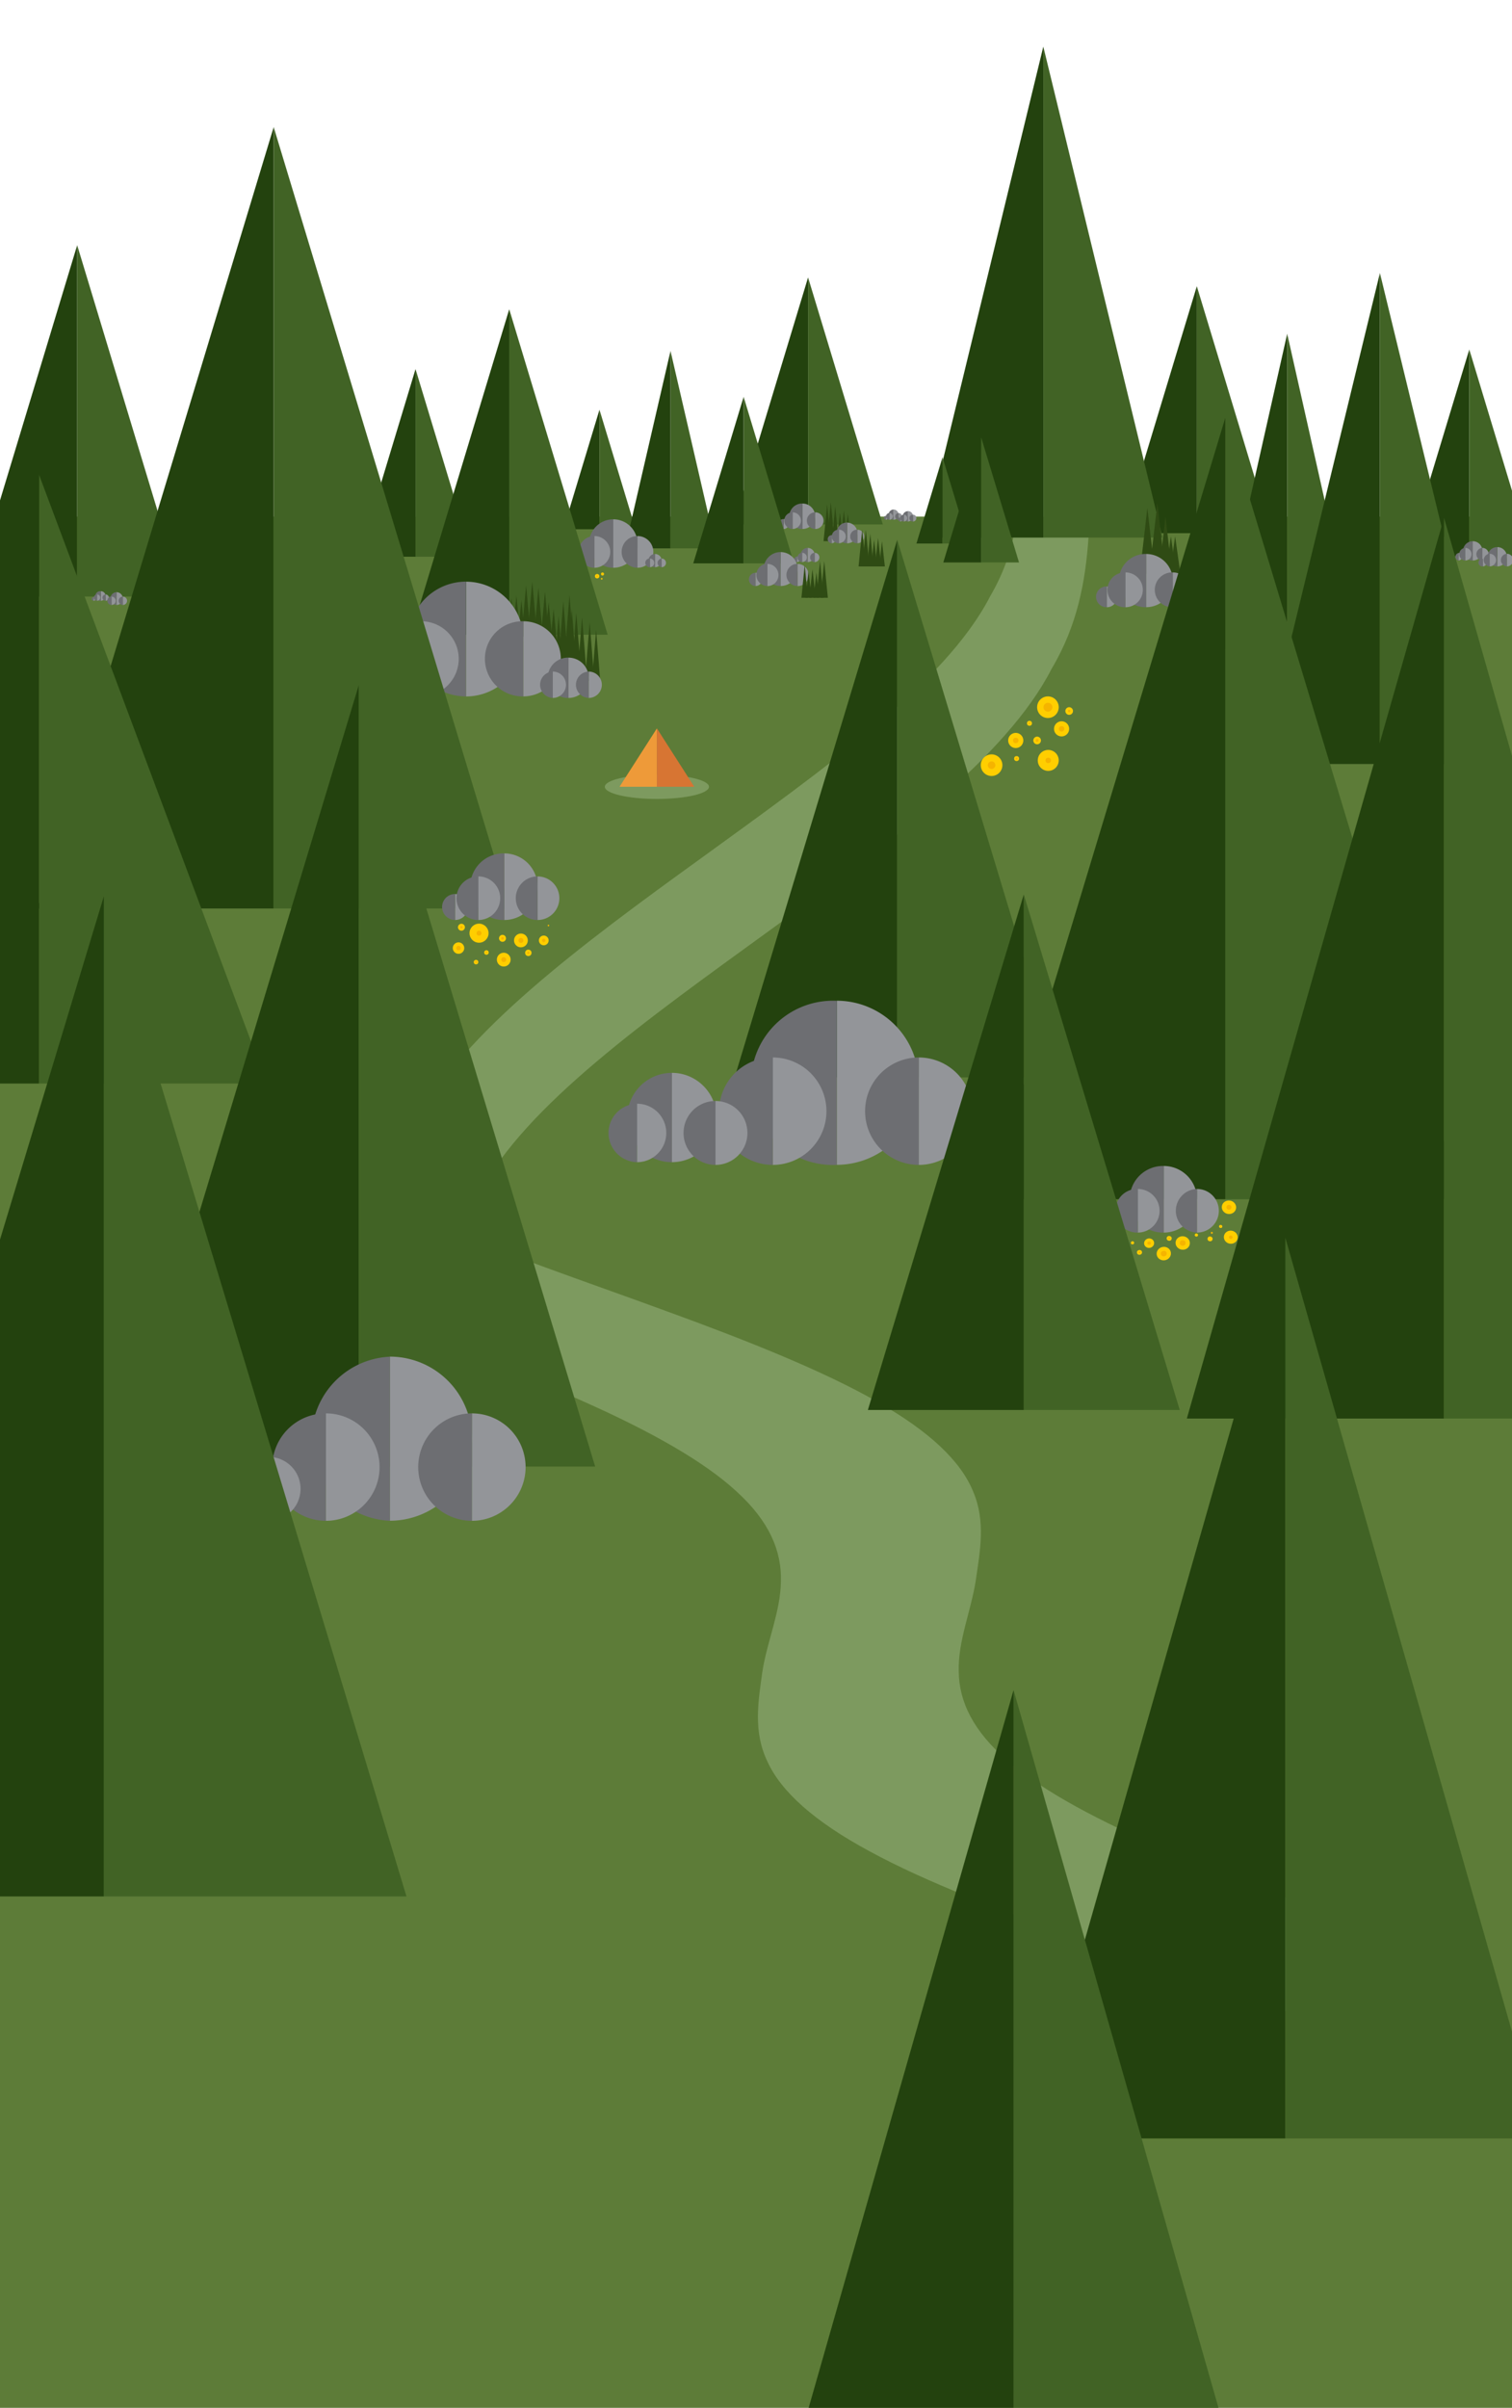 <svg xmlns="http://www.w3.org/2000/svg" viewBox="0 0 792 1260.46"><defs><style>.cls-1{fill:#5d7c38;}.cls-11,.cls-2{opacity:0.29;}.cls-11,.cls-3{fill:#cde5be;}.cls-4{fill:#23420e;}.cls-5{fill:#416325;}.cls-6{fill:#939599;}.cls-7{fill:#6d6e72;}.cls-8{fill:#2f4b14;}.cls-9{fill:#ffce00;}.cls-10{fill:#f5b400;}.cls-12{fill:#ee9a39;}.cls-13{fill:#d77533;}</style></defs><g id="treesgrass"><rect class="cls-1" x="-5.76" y="270.43" width="797.76" height="990.03"/><g class="cls-2"><path class="cls-3" d="M574.64,213c-9.94-12.7-31.44-25.4-65.16-38.1,21.16,45.73,35.93,91.45,9.22,137.17-23.45,45.72-88.38,91.44-151.4,137.16C304,494.9,242.51,540.63,218.75,586.35c-27.62,45.72-17.53,91.44-26.86,137.16,10.19,12.7,32.27,25.4,66.81,38.1-19.91-45.72-34.28-91.45-7.38-137.17C275,578.72,339.85,533,402.84,487.28c63.26-45.72,124.66-91.44,148-137.17C578.05,304.39,567.21,258.67,574.64,213Z"/></g><g class="cls-2"><path class="cls-3" d="M225.15,639.35c.51,15.73-14.54,31.47-35.45,47.2,38.72,15.71,81.07,31.41,116,47.12,35.27,15.7,63.15,31.4,80.13,47.11,17.3,15.7,23.7,31.41,23.21,47.11-.18,15.7-7.25,31.41-9.68,47.11-2.21,15.71-4.92,31.41,2.61,47.11,7.15,15.71,24.53,31.41,53.73,47.12,28.82,15.7,69.45,31.4,114.32,47.11,44.48,15.7,93.2,31.41,129.39,47.11-.92-15.74,13.8-31.47,34.43-47.21-40.48-15.7-84.6-31.4-121.19-47.11-36.9-15.7-66.26-31.4-84.46-47.11-18.51-15.7-25.86-31.41-26-47.11-.44-15.7,6.35-31.41,8.85-47.11,2.29-15.71,5.43-31.41-1.35-47.11-6.4-15.71-22.71-31.41-50.6-47.12-27.5-15.7-66.57-31.4-109.76-47.11C306.55,670.76,259.62,655.05,225.15,639.35Z"/></g><polygon class="cls-4" points="403.71 209.88 384.15 274.53 423.28 274.53 423.28 145.23 403.71 209.88"/><polygon class="cls-5" points="442.85 209.88 423.28 145.23 423.28 274.53 462.42 274.53 442.85 209.88"/><polygon class="cls-4" points="607.34 214.48 587.78 279.13 626.91 279.13 626.91 149.83 607.34 214.48"/><polygon class="cls-5" points="646.48 214.48 626.91 149.83 626.91 279.13 666.04 279.13 646.48 214.48"/><polygon class="cls-4" points="304.54 245.77 295.07 277.06 314.01 277.06 314.01 214.48 304.54 245.77"/><polygon class="cls-5" points="323.48 245.77 314.01 214.48 314.01 277.06 332.95 277.06 323.48 245.77"/><polygon class="cls-4" points="339.28 235.38 327.34 287.06 351.22 287.06 351.22 183.69 339.28 235.38"/><polygon class="cls-5" points="363.17 235.38 351.22 183.69 351.22 287.06 375.11 287.06 363.17 235.38"/><path class="cls-6" d="M413.12,274.31a2.59,2.59,0,0,0-2.59-2.59v5.19A2.59,2.59,0,0,0,413.12,274.31Z"/><path class="cls-7" d="M410.53,276.91v-5.19a2.6,2.6,0,1,0,0,5.19Z"/><path class="cls-6" d="M427,270.25a6.65,6.65,0,0,0-6.65-6.65v13.31A6.66,6.66,0,0,0,427,270.25Z"/><path class="cls-7" d="M420.37,276.91V263.6a6.66,6.66,0,1,0,0,13.31Z"/><path class="cls-6" d="M419.53,272.55a4.36,4.36,0,0,0-4.36-4.36v8.72A4.36,4.36,0,0,0,419.53,272.55Z"/><path class="cls-7" d="M415.17,276.91v-8.72a4.36,4.36,0,0,0,0,8.72Z"/><path class="cls-6" d="M431.38,272.55a4.36,4.36,0,0,0-4.36-4.36v8.72A4.36,4.36,0,0,0,431.38,272.55Z"/><path class="cls-7" d="M427,276.91v-8.72a4.36,4.36,0,0,0,0,8.72Z"/><path class="cls-6" d="M333.92,284.53a12.68,12.68,0,0,0-12.68-12.68v25.36A12.68,12.68,0,0,0,333.92,284.53Z"/><path class="cls-7" d="M321.24,297.21V271.85a12.68,12.68,0,1,0,0,25.36Z"/><path class="cls-6" d="M319.64,288.91a8.3,8.3,0,0,0-8.3-8.3v16.6A8.3,8.3,0,0,0,319.64,288.91Z"/><path class="cls-7" d="M311.34,297.21v-16.6a8.3,8.3,0,0,0,0,16.6Z"/><path class="cls-6" d="M342.22,288.91a8.29,8.29,0,0,0-8.3-8.3v16.6A8.29,8.29,0,0,0,342.22,288.91Z"/><path class="cls-7" d="M333.92,297.21v-16.6a8.3,8.3,0,0,0,0,16.6Z"/><path class="cls-6" d="M346.58,293.46a3.45,3.45,0,0,0-3.45-3.46v6.92A3.45,3.45,0,0,0,346.58,293.46Z"/><path class="cls-7" d="M343.13,296.92V290a3.46,3.46,0,1,0,0,6.92Z"/><path class="cls-6" d="M342.69,294.65a2.26,2.26,0,0,0-2.26-2.26v4.53A2.27,2.27,0,0,0,342.69,294.65Z"/><path class="cls-7" d="M340.43,296.92v-4.53a2.27,2.27,0,1,0,0,4.53Z"/><path class="cls-6" d="M348.85,294.65a2.27,2.27,0,0,0-2.27-2.26v4.53A2.27,2.27,0,0,0,348.85,294.65Z"/><path class="cls-7" d="M346.58,296.92v-4.53a2.27,2.27,0,0,0,0,4.53Z"/><polygon class="cls-4" points="376.33 251.32 363.13 294.92 389.52 294.92 389.52 207.73 376.33 251.32"/><polygon class="cls-5" points="402.71 251.32 389.52 207.73 389.52 294.92 415.91 294.92 402.71 251.32"/><polygon class="cls-4" points="202.8 242.32 187.94 291.43 217.66 291.43 217.66 193.21 202.8 242.32"/><polygon class="cls-5" points="232.53 242.32 217.66 193.21 217.66 291.43 247.39 291.43 232.53 242.32"/><polygon class="cls-4" points="240.96 247.08 215.18 332.26 266.74 332.26 266.74 161.89 240.96 247.08"/><polygon class="cls-5" points="292.52 247.08 266.74 161.89 266.74 332.26 318.3 332.26 292.52 247.08"/><polygon class="cls-8" points="292.6 322.44 293.55 333.35 294.5 344.27 292.6 344.27 290.71 344.27 291.65 333.35 292.6 322.44"/><polygon class="cls-8" points="267.87 313.19 268.87 323.27 269.86 333.36 267.87 333.36 265.88 333.36 266.88 323.27 267.87 313.19"/><polygon class="cls-8" points="270.49 311.78 271.55 322.57 272.62 333.36 270.49 333.36 268.36 333.36 269.43 322.57 270.49 311.78"/><polygon class="cls-8" points="273.11 314.13 274.05 323.75 275 333.36 273.11 333.36 271.21 333.36 272.16 323.75 273.11 314.13"/><polygon class="cls-8" points="275.58 306.36 276.8 319.86 278.02 333.36 275.58 333.36 273.13 333.36 274.35 319.86 275.58 306.36"/><polygon class="cls-8" points="278.8 304.48 280.11 318.92 281.42 333.36 278.8 333.36 276.18 333.36 277.49 318.92 278.8 304.48"/><polygon class="cls-8" points="282.02 307.62 283.19 320.49 284.35 333.36 282.02 333.36 279.68 333.36 280.85 320.49 282.02 307.62"/><polygon class="cls-8" points="285.46 309.62 286.62 322.49 287.79 335.36 285.46 335.36 283.12 335.36 284.29 322.49 285.46 309.62"/><polygon class="cls-8" points="287.37 315.19 288.37 325.27 289.36 335.36 287.37 335.36 285.38 335.36 286.38 325.27 287.37 315.19"/><polygon class="cls-8" points="289.99 318.78 291.05 329.57 292.12 340.36 289.99 340.36 287.86 340.36 288.92 329.57 289.99 318.78"/><polygon class="cls-8" points="295.07 314.62 296.3 329.94 297.52 345.27 295.07 345.27 292.62 345.27 293.85 329.94 295.07 314.62"/><polygon class="cls-8" points="304.89 323.12 306.12 338.45 307.34 353.77 304.89 353.77 302.44 353.77 303.67 338.45 304.89 323.12"/><polygon class="cls-8" points="308.87 325.74 310.09 341.07 311.32 356.4 308.87 356.4 306.42 356.4 307.64 341.07 308.87 325.74"/><polygon class="cls-8" points="312.25 329.56 313.48 344.89 314.7 360.21 312.25 360.21 309.8 360.21 311.02 344.89 312.25 329.56"/><polygon class="cls-8" points="298.3 311.48 299.61 327.87 300.92 344.27 298.3 344.27 295.67 344.27 296.99 327.87 298.3 311.48"/><polygon class="cls-8" points="299.52 319.05 300.68 333.66 301.85 348.27 299.52 348.27 297.18 348.27 298.35 333.66 299.52 319.05"/><polygon class="cls-8" points="301.85 320.75 303.02 335.36 304.19 349.97 301.85 349.97 299.52 349.97 300.68 335.36 301.85 320.75"/><path class="cls-6" d="M211.34,352.85a11.7,11.7,0,0,0-11.7-11.7v23.4A11.7,11.7,0,0,0,211.34,352.85Z"/><path class="cls-7" d="M199.64,364.55v-23.4a11.7,11.7,0,1,0,0,23.4Z"/><path class="cls-6" d="M274.11,334.51a30,30,0,0,0-30-30v60.07A30,30,0,0,0,274.11,334.51Z"/><path class="cls-7" d="M244.07,364.55V304.48a30,30,0,1,0,0,60.07Z"/><path class="cls-6" d="M240.28,344.89a19.67,19.67,0,0,0-19.66-19.67v39.33A19.66,19.66,0,0,0,240.28,344.89Z"/><path class="cls-7" d="M220.62,364.55V325.22a19.67,19.67,0,1,0,0,39.33Z"/><path class="cls-6" d="M293.77,344.89a19.67,19.67,0,0,0-19.66-19.67v39.33A19.66,19.66,0,0,0,293.77,344.89Z"/><path class="cls-7" d="M274.11,364.55V325.22a19.67,19.67,0,1,0,0,39.33Z"/><path class="cls-6" d="M308.34,354.81a10.54,10.54,0,0,0-10.54-10.54v21.09A10.54,10.54,0,0,0,308.34,354.81Z"/><path class="cls-7" d="M297.8,365.36V344.27a10.55,10.55,0,1,0,0,21.09Z"/><path class="cls-6" d="M296.47,358.46a6.91,6.91,0,0,0-6.91-6.91v13.81A6.9,6.9,0,0,0,296.47,358.46Z"/><path class="cls-7" d="M289.56,365.36V351.55a6.91,6.91,0,0,0,0,13.81Z"/><path class="cls-6" d="M315.25,358.46a6.91,6.91,0,0,0-6.91-6.91v13.81A6.9,6.9,0,0,0,315.25,358.46Z"/><path class="cls-7" d="M308.34,365.36V351.55a6.91,6.91,0,0,0,0,13.81Z"/><polygon class="cls-4" points="12.6 220.32 -15.24 312.29 40.43 312.29 40.43 128.34 12.6 220.32"/><polygon class="cls-5" points="68.27 220.32 40.43 128.34 40.43 312.29 96.1 312.29 68.27 220.32"/><polygon class="cls-4" points="81.45 271.05 19.55 475.59 143.36 475.59 143.36 66.51 81.45 271.05"/><polygon class="cls-5" points="205.26 271.05 143.36 66.51 143.36 475.59 267.17 475.59 205.26 271.05"/><circle class="cls-9" cx="240.18" cy="496.31" r="3"/><circle class="cls-10" cx="240.18" cy="496.31" r="1.17"/><circle class="cls-9" cx="276.74" cy="498.8" r="1.67"/><circle class="cls-10" cx="276.74" cy="498.8" r="0.6"/><circle class="cls-9" cx="241.71" cy="485.39" r="1.82"/><circle class="cls-10" cx="241.71" cy="485.39" r="0.57"/><circle class="cls-9" cx="272.86" cy="492.3" r="3.61"/><circle class="cls-10" cx="272.86" cy="492.3" r="1.29"/><circle class="cls-9" cx="250.92" cy="488.51" r="4.99"/><circle class="cls-10" cx="250.92" cy="488.51" r="1.29"/><circle class="cls-9" cx="263.21" cy="491.19" r="1.82"/><circle class="cls-10" cx="263.21" cy="491.19" r="0.71"/><circle class="cls-10" cx="287.29" cy="484.49" r="0.41"/><circle class="cls-9" cx="254.8" cy="498.62" r="1.18"/><circle class="cls-10" cx="254.8" cy="498.62" r="0.41"/><circle class="cls-9" cx="263.86" cy="502.35" r="3.61"/><circle class="cls-10" cx="263.86" cy="502.35" r="1.29"/><circle class="cls-9" cx="284.83" cy="492.3" r="2.55"/><circle class="cls-10" cx="284.83" cy="492.3" r="0.89"/><circle class="cls-9" cx="249.35" cy="503.65" r="1.18"/><circle class="cls-10" cx="249.35" cy="503.65" r="0.48"/><path class="cls-6" d="M245.15,474.82a6.79,6.79,0,0,0-6.79-6.79v13.58A6.79,6.79,0,0,0,245.15,474.82Z"/><path class="cls-7" d="M238.36,481.61V468a6.79,6.79,0,0,0,0,13.58Z"/><path class="cls-6" d="M281.58,464.18a17.44,17.44,0,0,0-17.43-17.44v34.87A17.43,17.43,0,0,0,281.58,464.18Z"/><path class="cls-7" d="M264.15,481.61V446.74a17.44,17.44,0,1,0,0,34.87Z"/><path class="cls-6" d="M262,470.2a11.41,11.41,0,0,0-11.42-11.41v22.82A11.41,11.41,0,0,0,262,470.2Z"/><path class="cls-7" d="M250.53,481.61V458.79a11.41,11.41,0,1,0,0,22.82Z"/><path class="cls-6" d="M293,470.2a11.41,11.41,0,0,0-11.42-11.41v22.82A11.41,11.41,0,0,0,293,470.2Z"/><path class="cls-7" d="M281.58,481.61V458.79a11.41,11.41,0,1,0,0,22.82Z"/><path class="cls-6" d="M375.31,585a23.38,23.38,0,0,0-23.38-23.38v46.76A23.38,23.38,0,0,0,375.31,585Z"/><path class="cls-7" d="M351.93,608.39V561.63a23.38,23.38,0,0,0,0,46.76Z"/><path class="cls-6" d="M349,593.08a15.3,15.3,0,0,0-15.31-15.3v30.61A15.31,15.31,0,0,0,349,593.08Z"/><path class="cls-7" d="M333.67,608.39V577.78a15.31,15.31,0,0,0,0,30.61Z"/><path class="cls-6" d="M390.61,593.08a15.3,15.3,0,0,0-15.3-15.3v30.61A15.31,15.31,0,0,0,390.61,593.08Z"/><path class="cls-7" d="M375.31,608.39V577.78a15.31,15.31,0,1,0,0,30.61Z"/><polygon class="cls-5" points="80.09 407.82 20.43 248.44 20.43 567.21 139.76 567.21 80.09 407.82"/><polygon class="cls-4" points="-39.23 407.82 -98.89 567.21 20.43 567.21 20.43 248.44 -39.23 407.82"/><polygon class="cls-4" points="126.03 563.18 64.13 767.72 187.94 767.72 187.94 358.64 126.03 563.18"/><polygon class="cls-5" points="249.84 563.18 187.94 358.64 187.94 767.72 311.75 767.72 249.84 563.18"/><path class="cls-6" d="M247.19,753.17a43,43,0,0,0-43-43v85.91A43,43,0,0,0,247.19,753.17Z"/><path class="cls-7" d="M204.23,796.12V710.21a43,43,0,0,0,0,85.91Z"/><path class="cls-6" d="M198.82,768a28.12,28.12,0,0,0-28.12-28.12v56.24A28.12,28.12,0,0,0,198.82,768Z"/><path class="cls-7" d="M170.7,796.12V739.88a28.12,28.12,0,1,0,0,56.24Z"/><path class="cls-6" d="M275.31,768a28.12,28.12,0,0,0-28.12-28.12v56.24A28.12,28.12,0,0,0,275.31,768Z"/><path class="cls-7" d="M247.19,796.12V739.88a28.12,28.12,0,1,0,0,56.24Z"/><path class="cls-6" d="M157.43,779.39a16.73,16.73,0,0,0-16.73-16.73v33.46A16.73,16.73,0,0,0,157.43,779.39Z"/><path class="cls-7" d="M140.7,796.12V762.66a16.73,16.73,0,1,0,0,33.46Z"/><polygon class="cls-4" points="-24.82 730.91 -104.06 992.75 54.43 992.75 54.43 469.08 -24.82 730.91"/><polygon class="cls-5" points="133.67 730.91 54.43 469.08 54.43 992.75 212.92 992.75 133.67 730.91"/><ellipse class="cls-10" cx="605.97" cy="644.09" rx="0.42" ry="0.39" transform="translate(-110.3 125.43) rotate(-10.84)"/><polygon class="cls-8" points="435.17 262.93 436.12 272.55 437.07 282.18 435.17 282.18 433.27 282.18 434.22 272.55 435.17 262.93"/><polygon class="cls-8" points="433.27 264.06 434.22 273.69 435.17 283.31 433.27 283.31 431.38 283.31 432.33 273.69 433.27 264.06"/><polygon class="cls-8" points="437.5 265.02 438.35 273.6 439.19 282.18 437.5 282.18 435.81 282.18 436.66 273.6 437.5 265.02"/><polygon class="cls-8" points="439.98 268.24 440.76 275.21 441.55 282.18 439.98 282.18 438.41 282.18 439.2 275.21 439.98 268.24"/><polygon class="cls-8" points="442.04 267.27 442.88 274.72 443.72 282.18 442.04 282.18 440.37 282.18 441.2 274.72 442.04 267.27"/><polygon class="cls-8" points="444.11 268.89 444.85 275.54 445.6 282.18 444.11 282.18 442.61 282.18 443.36 275.54 444.11 268.89"/><path class="cls-6" d="M437.78,282.26a2.12,2.12,0,0,0-2.11-2.11v4.22A2.11,2.11,0,0,0,437.78,282.26Z"/><path class="cls-7" d="M435.67,284.37v-4.22a2.11,2.11,0,0,0,0,4.22Z"/><path class="cls-6" d="M449.1,279a5.42,5.42,0,0,0-5.42-5.42v10.84A5.42,5.42,0,0,0,449.1,279Z"/><path class="cls-7" d="M443.68,284.37V273.53a5.42,5.42,0,0,0,0,10.84Z"/><path class="cls-6" d="M443,280.82a3.55,3.55,0,0,0-3.55-3.54v7.09A3.55,3.55,0,0,0,443,280.82Z"/><path class="cls-7" d="M439.45,284.37v-7.09a3.55,3.55,0,1,0,0,7.09Z"/><path class="cls-6" d="M452.65,280.82a3.55,3.55,0,0,0-3.55-3.54v7.09A3.55,3.55,0,0,0,452.65,280.82Z"/><path class="cls-7" d="M449.1,284.37v-7.09a3.55,3.55,0,1,0,0,7.09Z"/><path class="cls-6" d="M419,292.79a1.44,1.44,0,0,0-1.44-1.44v2.89A1.45,1.45,0,0,0,419,292.79Z"/><path class="cls-7" d="M417.58,294.24v-2.89a1.45,1.45,0,1,0,0,2.89Z"/><path class="cls-6" d="M426.77,290.53a3.71,3.71,0,0,0-3.71-3.71v7.42A3.72,3.72,0,0,0,426.77,290.53Z"/><path class="cls-7" d="M423.06,294.24v-7.42a3.71,3.71,0,1,0,0,7.42Z"/><path class="cls-6" d="M422.6,291.81a2.43,2.43,0,0,0-2.43-2.43v4.86A2.43,2.43,0,0,0,422.6,291.81Z"/><path class="cls-7" d="M420.17,294.24v-4.86a2.43,2.43,0,0,0,0,4.86Z"/><path class="cls-6" d="M429.2,291.81a2.43,2.43,0,0,0-2.43-2.43v4.86A2.43,2.43,0,0,0,429.2,291.81Z"/><path class="cls-7" d="M426.77,294.24v-4.86a2.43,2.43,0,1,0,0,4.86Z"/><path class="cls-6" d="M465.05,271.07A1.05,1.05,0,0,0,464,270v2.11A1.05,1.05,0,0,0,465.05,271.07Z"/><path class="cls-7" d="M464,272.12V270a1.06,1.06,0,0,0,0,2.11Z"/><path class="cls-6" d="M470.69,269.42a2.7,2.7,0,0,0-2.7-2.71v5.41A2.7,2.7,0,0,0,470.69,269.42Z"/><path class="cls-7" d="M468,272.12v-5.41a2.71,2.71,0,0,0,0,5.41Z"/><path class="cls-6" d="M467.65,270.35a1.77,1.77,0,0,0-1.77-1.77v3.54A1.77,1.77,0,0,0,467.65,270.35Z"/><path class="cls-7" d="M465.88,272.12v-3.54a1.77,1.77,0,1,0,0,3.54Z"/><path class="cls-6" d="M472.46,270.35a1.77,1.77,0,0,0-1.77-1.77v3.54A1.77,1.77,0,0,0,472.46,270.35Z"/><path class="cls-7" d="M470.69,272.12v-3.54a1.77,1.77,0,1,0,0,3.54Z"/><path class="cls-6" d="M472.62,271.9a1,1,0,0,0-1.05-1V273A1,1,0,0,0,472.62,271.9Z"/><path class="cls-7" d="M471.57,273v-2.1a1.05,1.05,0,1,0,0,2.1Z"/><path class="cls-6" d="M478.27,270.25a2.7,2.7,0,0,0-2.71-2.7V273A2.7,2.7,0,0,0,478.27,270.25Z"/><path class="cls-7" d="M475.56,273v-5.4a2.7,2.7,0,0,0,0,5.4Z"/><path class="cls-6" d="M475.22,271.19a1.76,1.76,0,0,0-1.76-1.77V273A1.76,1.76,0,0,0,475.22,271.19Z"/><path class="cls-7" d="M473.46,273v-3.53a1.77,1.77,0,1,0,0,3.53Z"/><path class="cls-6" d="M480,271.19a1.77,1.77,0,0,0-1.77-1.77V273A1.77,1.77,0,0,0,480,271.19Z"/><path class="cls-7" d="M478.27,273v-3.53a1.77,1.77,0,1,0,0,3.53Z"/><path class="cls-6" d="M399.21,303.31a3.45,3.45,0,0,0-3.45-3.46v6.92A3.45,3.45,0,0,0,399.21,303.31Z"/><path class="cls-7" d="M395.76,306.77v-6.92a3.46,3.46,0,1,0,0,6.92Z"/><path class="cls-6" d="M417.76,297.89a8.89,8.89,0,0,0-8.88-8.88v17.76A8.89,8.89,0,0,0,417.76,297.89Z"/><path class="cls-7" d="M408.88,306.77V289a8.88,8.88,0,0,0,0,17.76Z"/><path class="cls-6" d="M407.76,301a5.81,5.81,0,0,0-5.81-5.81v11.62A5.81,5.81,0,0,0,407.76,301Z"/><path class="cls-7" d="M402,306.77V295.15a5.81,5.81,0,0,0,0,11.62Z"/><path class="cls-6" d="M423.57,301a5.81,5.81,0,0,0-5.81-5.81v11.62A5.81,5.81,0,0,0,423.57,301Z"/><path class="cls-7" d="M417.76,306.77V295.15a5.81,5.81,0,0,0,0,11.62Z"/><circle class="cls-9" cx="560.04" cy="372.21" r="2"/><circle class="cls-10" cx="560.04" cy="372.21" r="0.63"/><circle class="cls-9" cx="548.91" cy="370.21" r="5.66"/><circle class="cls-10" cx="548.91" cy="370.21" r="2.32"/><circle class="cls-9" cx="556.07" cy="381.54" r="3.97"/><circle class="cls-10" cx="556.07" cy="381.54" r="1.42"/><circle class="cls-9" cx="549.08" cy="398.06" r="5.49"/><circle class="cls-10" cx="549.08" cy="398.06" r="1.42"/><circle class="cls-9" cx="543.26" cy="387.62" r="2"/><circle class="cls-10" cx="543.26" cy="387.62" r="0.78"/><circle class="cls-9" cx="539.25" cy="378.64" r="1.3"/><circle class="cls-10" cx="539.25" cy="378.64" r="0.45"/><circle class="cls-9" cx="532.06" cy="387.62" r="3.97"/><circle class="cls-10" cx="532.06" cy="387.62" r="1.42"/><circle class="cls-9" cx="519.4" cy="400.56" r="5.66"/><circle class="cls-10" cx="519.4" cy="400.56" r="1.98"/><circle class="cls-9" cx="532.5" cy="397.11" r="1.3"/><circle class="cls-10" cx="532.5" cy="397.11" r="0.53"/><ellipse class="cls-11" cx="344.09" cy="411.87" rx="27.29" ry="6.37"/><polygon class="cls-8" points="453.53 277.28 454.48 286.9 455.43 296.53 453.53 296.53 451.63 296.53 452.58 286.9 453.53 277.28"/><polygon class="cls-8" points="451.63 277.28 452.58 286.9 453.53 296.53 451.63 296.53 449.73 296.53 450.68 286.9 451.63 277.28"/><polygon class="cls-8" points="455.86 279.38 456.71 287.95 457.55 296.53 455.86 296.53 454.17 296.53 455.01 287.95 455.86 279.38"/><polygon class="cls-8" points="457.88 282.59 458.67 289.56 459.45 296.53 457.88 296.53 456.31 296.53 457.1 289.56 457.88 282.59"/><polygon class="cls-8" points="459.94 281.62 460.78 289.08 461.62 296.53 459.94 296.53 458.27 296.53 459.1 289.08 459.94 281.62"/><polygon class="cls-8" points="462 283.25 462.75 289.89 463.5 296.53 462 296.53 460.51 296.53 461.26 289.89 462 283.25"/><polygon class="cls-8" points="431.74 293.68 432.69 303.31 433.64 312.94 431.74 312.94 429.84 312.94 430.79 303.31 431.74 293.68"/><polygon class="cls-8" points="429.54 293.68 430.49 303.31 431.44 312.94 429.54 312.94 427.64 312.94 428.59 303.31 429.54 293.68"/><polygon class="cls-8" points="421.5 295.78 422.34 304.36 423.19 312.94 421.5 312.94 419.8 312.94 420.65 304.36 421.5 295.78"/><polygon class="cls-8" points="423.52 299 424.3 305.97 425.08 312.94 423.52 312.94 421.95 312.94 422.73 305.97 423.52 299"/><polygon class="cls-8" points="425.58 298.03 426.42 305.48 427.25 312.94 425.58 312.94 423.9 312.94 424.74 305.48 425.58 298.03"/><polygon class="cls-8" points="427.64 299.65 428.39 306.29 429.13 312.94 427.64 312.94 426.14 312.94 426.89 306.29 427.64 299.65"/><path class="cls-6" d="M50.05,313.52a1,1,0,0,0-1-1v2A1,1,0,0,0,50.05,313.52Z"/><path class="cls-7" d="M49.07,314.5v-2a1,1,0,1,0,0,2Z"/><path class="cls-6" d="M55.32,312a2.52,2.52,0,0,0-2.52-2.52v5A2.52,2.52,0,0,0,55.32,312Z"/><path class="cls-7" d="M52.8,314.5v-5a2.52,2.52,0,1,0,0,5Z"/><path class="cls-6" d="M52.48,312.85a1.65,1.65,0,0,0-1.65-1.65v3.3A1.65,1.65,0,0,0,52.48,312.85Z"/><path class="cls-7" d="M50.83,314.5v-3.3a1.65,1.65,0,1,0,0,3.3Z"/><path class="cls-6" d="M57,312.85a1.64,1.64,0,0,0-1.64-1.65v3.3A1.64,1.64,0,0,0,57,312.85Z"/><path class="cls-7" d="M55.32,314.5v-3.3a1.65,1.65,0,1,0,0,3.3Z"/><path class="cls-6" d="M64.36,313.34A3.34,3.34,0,0,0,61,310v6.69A3.34,3.34,0,0,0,64.36,313.34Z"/><path class="cls-7" d="M61,316.69V310a3.35,3.35,0,0,0,0,6.69Z"/><path class="cls-6" d="M60.6,314.5a2.19,2.19,0,0,0-2.19-2.19v4.38A2.19,2.19,0,0,0,60.6,314.5Z"/><path class="cls-7" d="M58.41,316.69v-4.38a2.19,2.19,0,0,0,0,4.38Z"/><path class="cls-6" d="M66.55,314.5a2.19,2.19,0,0,0-2.19-2.19v4.38A2.19,2.19,0,0,0,66.55,314.5Z"/><path class="cls-7" d="M64.36,316.69v-4.38a2.19,2.19,0,0,0,0,4.38Z"/><circle class="cls-9" cx="312.78" cy="301.63" r="1.15"/><circle class="cls-10" cx="312.78" cy="301.63" r="0.4"/><circle class="cls-9" cx="315.6" cy="300.48" r="0.79"/><circle class="cls-10" cx="315.6" cy="300.48" r="0.28"/><circle class="cls-9" cx="315.19" cy="302.99" r="0.42"/><circle class="cls-10" cx="315.19" cy="302.99" r="0.15"/><polygon class="cls-12" points="334.3 396.59 324.51 411.87 344.09 411.87 344.09 381.31 334.3 396.59"/><polygon class="cls-13" points="353.88 396.59 344.09 381.31 344.09 411.87 363.67 411.87 353.88 396.59"/><polygon class="cls-4" points="515.28 152.91 484.06 281.43 546.5 281.43 546.5 24.39 515.28 152.91"/><polygon class="cls-5" points="577.73 152.91 546.5 24.39 546.5 281.43 608.95 281.43 577.73 152.91"/><polygon class="cls-4" points="486.87 261.93 480.04 284.53 493.71 284.53 493.71 239.34 486.87 261.93"/><polygon class="cls-5" points="500.55 261.93 493.71 239.34 493.71 284.53 507.39 284.53 500.55 261.93"/><polygon class="cls-4" points="504.02 261.67 494.11 294.43 513.94 294.43 513.94 228.91 504.02 261.67"/><polygon class="cls-5" points="523.85 261.67 513.94 228.91 513.94 294.43 533.77 294.43 523.85 261.67"/><polygon class="cls-4" points="427.4 423.27 384.81 564 469.99 564 469.99 282.53 427.4 423.27"/><polygon class="cls-5" points="512.59 423.27 469.99 282.53 469.99 564 555.18 564 512.59 423.27"/><polygon class="cls-4" points="753.24 237.1 736.85 291.25 769.63 291.25 769.63 182.94 753.24 237.1"/><polygon class="cls-5" points="786.02 237.1 769.63 182.94 769.63 291.25 802.41 291.25 786.02 237.1"/><polygon class="cls-4" points="655.65 257.34 637.06 339.96 674.25 339.96 674.25 174.71 655.65 257.34"/><polygon class="cls-5" points="692.84 257.34 674.25 174.71 674.25 339.96 711.43 339.96 692.84 257.34"/><polygon class="cls-8" points="601 265.87 602.99 283.13 604.98 300.39 601 300.39 597.03 300.39 599.01 283.13 601 265.87"/><polygon class="cls-8" points="615.55 280.74 617.44 294.24 619.34 307.74 615.55 307.74 611.76 307.74 613.65 294.24 615.55 280.74"/><polygon class="cls-8" points="613.33 280.74 615.23 294.24 617.12 307.74 613.33 307.74 609.54 307.74 611.44 294.24 613.33 280.74"/><polygon class="cls-8" points="606.24 263.46 608.36 281.93 610.49 300.39 606.24 300.39 601.98 300.39 604.11 281.93 606.24 263.46"/><polygon class="cls-8" points="610.49 270.46 612.38 286.92 614.28 303.37 610.49 303.37 606.7 303.37 608.59 286.92 610.49 270.46"/><path class="cls-6" d="M585.2,312.46a5.43,5.43,0,0,0-5.42-5.43v10.85A5.42,5.42,0,0,0,585.2,312.46Z"/><path class="cls-7" d="M579.78,317.88V307a5.43,5.43,0,1,0,0,10.85Z"/><path class="cls-6" d="M614.31,304A13.93,13.93,0,0,0,600.38,290v27.85A13.93,13.93,0,0,0,614.31,304Z"/><path class="cls-7" d="M600.38,317.88V290a13.93,13.93,0,1,0,0,27.85Z"/><path class="cls-6" d="M598.62,308.77a9.11,9.11,0,0,0-9.11-9.12v18.23A9.11,9.11,0,0,0,598.62,308.77Z"/><path class="cls-7" d="M589.51,317.88V299.65a9.12,9.12,0,1,0,0,18.23Z"/><path class="cls-6" d="M623.43,308.77a9.12,9.12,0,0,0-9.12-9.12v18.23A9.12,9.12,0,0,0,623.43,308.77Z"/><path class="cls-7" d="M614.31,317.88V299.65a9.12,9.12,0,1,0,0,18.23Z"/><polygon class="cls-4" points="691.59 271.43 660.36 399.94 722.81 399.94 722.81 142.91 691.59 271.43"/><polygon class="cls-5" points="754.04 271.43 722.81 142.91 722.81 399.94 785.26 399.94 754.04 271.43"/><polygon class="cls-4" points="579.91 423.27 518.01 627.8 641.82 627.8 641.82 218.73 579.91 423.27"/><polygon class="cls-5" points="703.72 423.27 641.82 218.73 641.82 627.8 765.63 627.8 703.72 423.27"/><polygon class="cls-4" points="689.04 506.81 621.68 742.58 756.39 742.58 756.39 271.04 689.04 506.81"/><polygon class="cls-5" points="823.74 506.81 756.39 271.04 756.39 742.58 891.1 742.58 823.74 506.81"/><polygon class="cls-4" points="605.91 883.67 538.56 1119.44 673.27 1119.44 673.27 647.9 605.91 883.67"/><polygon class="cls-5" points="740.62 883.67 673.27 647.9 673.27 1119.44 807.97 1119.44 740.62 883.67"/><polygon class="cls-4" points="477.16 1072.9 423.4 1261.09 530.92 1261.09 530.92 884.72 477.16 1072.9"/><polygon class="cls-5" points="584.68 1072.9 530.92 884.72 530.92 1261.09 638.44 1261.09 584.68 1072.9"/><ellipse class="cls-9" cx="612.46" cy="648.31" rx="1.25" ry="1.33" transform="translate(-126.42 1147.78) rotate(-80.69)"/><ellipse class="cls-10" cx="612.46" cy="648.31" rx="0.39" ry="0.42" transform="translate(-126.42 1147.78) rotate(-80.69)"/><ellipse class="cls-9" cx="619.54" cy="650.74" rx="3.53" ry="3.75" transform="translate(-122.88 1156.79) rotate(-80.69)"/><ellipse class="cls-10" cx="619.54" cy="650.74" rx="1.45" ry="1.54" transform="translate(-122.88 1156.79) rotate(-80.69)"/><ellipse class="cls-10" cx="616.01" cy="642.98" rx="0.89" ry="0.94" transform="translate(-118.19 1146.81) rotate(-80.69)"/><ellipse class="cls-9" cx="644.73" cy="647.69" rx="3.43" ry="3.63" transform="translate(-98.77 1179.11) rotate(-80.69)"/><ellipse class="cls-10" cx="644.73" cy="647.69" rx="0.89" ry="0.94" transform="translate(-98.77 1179.11) rotate(-80.69)"/><ellipse class="cls-9" cx="625" cy="640.61" rx="1.25" ry="1.33" transform="translate(-108.32 1153.69) rotate(-80.69)"/><ellipse class="cls-10" cx="625" cy="640.61" rx="0.49" ry="0.52" transform="translate(-108.32 1153.69) rotate(-80.69)"/><ellipse class="cls-9" cx="633.87" cy="648.57" rx="1.25" ry="1.33" transform="translate(-108.74 1169.13) rotate(-80.69)"/><ellipse class="cls-10" cx="633.87" cy="648.57" rx="0.49" ry="0.52" transform="matrix(0.16, -0.99, 0.99, 0.16, -108.74, 1169.13)"/><ellipse class="cls-9" cx="626.71" cy="646.58" rx="0.81" ry="0.86" transform="translate(-112.77 1160.38) rotate(-80.69)"/><ellipse class="cls-10" cx="626.71" cy="646.58" rx="0.28" ry="0.3" transform="matrix(0.16, -0.99, 0.99, 0.16, -112.77, 1160.38)"/><ellipse class="cls-9" cx="639.44" cy="642.08" rx="0.81" ry="0.86" transform="translate(-97.66 1169.18) rotate(-80.69)"/><ellipse class="cls-10" cx="639.44" cy="642.08" rx="0.28" ry="0.3" transform="translate(-97.66 1169.18) rotate(-80.69)"/><ellipse class="cls-10" cx="632.31" cy="641.81" rx="0.89" ry="0.94" transform="translate(-103.37 1161.92) rotate(-80.69)"/><ellipse class="cls-9" cx="642.9" cy="635.2" rx="3.53" ry="3.75" transform="matrix(0.16, -0.99, 0.99, 0.16, -87.97, 1166.82)"/><ellipse class="cls-10" cx="642.9" cy="635.2" rx="1.24" ry="1.31" transform="matrix(0.16, -0.99, 0.99, 0.16, -87.97, 1166.82)"/><ellipse class="cls-9" cx="632.99" cy="635.91" rx="0.81" ry="0.86" transform="translate(-96.98 1157.64) rotate(-80.69)"/><ellipse class="cls-10" cx="632.99" cy="635.91" rx="0.33" ry="0.35" transform="translate(-96.98 1157.64) rotate(-80.69)"/><ellipse class="cls-9" cx="609.59" cy="656.26" rx="3.75" ry="3.53" transform="translate(-112.53 126.33) rotate(-10.84)"/><ellipse class="cls-10" cx="609.59" cy="656.26" rx="1.54" ry="1.45" transform="translate(-112.53 126.33) rotate(-10.84)"/><ellipse class="cls-9" cx="601.9" cy="650.8" rx="2.63" ry="2.48" transform="translate(-111.64 124.79) rotate(-10.84)"/><ellipse class="cls-10" cx="601.9" cy="650.8" rx="0.94" ry="0.89" transform="translate(-111.64 124.79) rotate(-10.84)"/><ellipse class="cls-9" cx="575.89" cy="655.78" rx="3.63" ry="3.43" transform="translate(-113.04 119.99) rotate(-10.84)"/><ellipse class="cls-10" cx="575.89" cy="655.78" rx="0.94" ry="0.89" transform="matrix(0.98, -0.19, 0.19, 0.98, -113.04, 119.99)"/><ellipse class="cls-9" cx="596.86" cy="655.63" rx="1.33" ry="1.25" transform="translate(-112.64 123.93) rotate(-10.84)"/><ellipse class="cls-10" cx="596.86" cy="655.63" rx="0.52" ry="0.49" transform="translate(-112.64 123.93) rotate(-10.84)"/><ellipse class="cls-9" cx="585.78" cy="651.21" rx="1.33" ry="1.25" transform="translate(-112 121.76) rotate(-10.84)"/><ellipse class="cls-10" cx="585.78" cy="651.21" rx="0.52" ry="0.49" transform="translate(-112 121.76) rotate(-10.84)"/><ellipse class="cls-9" cx="593.2" cy="650.62" rx="0.86" ry="0.81" transform="translate(-111.76 123.15) rotate(-10.84)"/><ellipse class="cls-10" cx="593.2" cy="650.62" rx="0.3" ry="0.28" transform="translate(-111.76 123.15) rotate(-10.84)"/><ellipse class="cls-9" cx="582.79" cy="659.23" rx="0.86" ry="0.81" transform="translate(-113.56 121.35) rotate(-10.84)"/><ellipse class="cls-10" cx="582.79" cy="659.23" rx="0.3" ry="0.28" transform="matrix(0.98, -0.19, 0.19, 0.98, -113.56, 121.35)"/><ellipse class="cls-9" cx="589.57" cy="657.02" rx="2.63" ry="2.48" transform="translate(-113.03 122.58) rotate(-10.84)"/><ellipse class="cls-10" cx="589.57" cy="657.02" rx="0.94" ry="0.89" transform="translate(-113.03 122.58) rotate(-10.84)"/><ellipse class="cls-9" cx="582.85" cy="666.54" rx="3.75" ry="3.53" transform="translate(-114.94 121.49) rotate(-10.84)"/><ellipse class="cls-10" cx="582.85" cy="666.54" rx="1.31" ry="1.24" transform="translate(-114.94 121.49) rotate(-10.84)"/><ellipse class="cls-9" cx="590.97" cy="662.79" rx="0.86" ry="0.81" transform="translate(-114.09 122.95) rotate(-10.84)"/><ellipse class="cls-10" cx="590.97" cy="662.79" rx="0.35" ry="0.33" transform="translate(-114.09 122.95) rotate(-10.84)"/><path class="cls-6" d="M590.59,638.45a6.79,6.79,0,0,0-6.79-6.79v13.58A6.79,6.79,0,0,0,590.59,638.45Z"/><path class="cls-7" d="M583.8,645.24V631.66a6.79,6.79,0,1,0,0,13.58Z"/><path class="cls-6" d="M627,627.8a17.43,17.43,0,0,0-17.43-17.43v34.87A17.43,17.43,0,0,0,627,627.8Z"/><path class="cls-7" d="M609.59,645.24V610.37a17.44,17.44,0,1,0,0,34.87Z"/><path class="cls-6" d="M607.39,633.83A11.41,11.41,0,0,0,596,622.41v22.83A11.41,11.41,0,0,0,607.39,633.83Z"/><path class="cls-7" d="M596,645.24V622.41a11.42,11.42,0,1,0,0,22.83Z"/><path class="cls-6" d="M638.44,633.83A11.42,11.42,0,0,0,627,622.41v22.83A11.41,11.41,0,0,0,638.44,633.83Z"/><path class="cls-7" d="M627,645.24V622.41a11.42,11.42,0,0,0,0,22.83Z"/><path class="cls-6" d="M481.26,566.86a43,43,0,0,0-42.95-43v85.91A43,43,0,0,0,481.26,566.86Z"/><path class="cls-7" d="M438.31,609.81V523.9a43,43,0,1,0,0,85.91Z"/><path class="cls-6" d="M432.9,581.69a28.12,28.12,0,0,0-28.12-28.12v56.24A28.12,28.12,0,0,0,432.9,581.69Z"/><path class="cls-7" d="M404.78,609.81V553.57a28.12,28.12,0,1,0,0,56.24Z"/><path class="cls-6" d="M509.38,581.69a28.11,28.11,0,0,0-28.12-28.12v56.24A28.11,28.11,0,0,0,509.38,581.69Z"/><path class="cls-7" d="M481.26,609.81V553.57a28.12,28.12,0,0,0,0,56.24Z"/><path class="cls-6" d="M391.51,593.08a16.73,16.73,0,0,0-16.73-16.73v33.46A16.73,16.73,0,0,0,391.51,593.08Z"/><path class="cls-7" d="M374.78,609.81V576.35a16.73,16.73,0,1,0,0,33.46Z"/><polygon class="cls-4" points="495.44 603.17 454.6 738.11 536.28 738.11 536.28 468.23 495.44 603.17"/><polygon class="cls-5" points="577.12 603.17 536.28 468.23 536.28 738.11 617.96 738.11 577.12 603.17"/><path class="cls-6" d="M765.93,291.45a2,2,0,0,0-2-2v3.93A2,2,0,0,0,765.93,291.45Z"/><path class="cls-7" d="M764,293.42v-3.93a2,2,0,0,0,0,3.93Z"/><path class="cls-6" d="M776.48,288.37a5,5,0,0,0-5.05-5.05v10.1A5,5,0,0,0,776.48,288.37Z"/><path class="cls-7" d="M771.43,293.42v-10.1a5.05,5.05,0,1,0,0,10.1Z"/><path class="cls-6" d="M770.8,290.11a3.31,3.31,0,0,0-3.31-3.3v6.61A3.31,3.31,0,0,0,770.8,290.11Z"/><path class="cls-7" d="M767.49,293.42v-6.61a3.31,3.31,0,0,0,0,6.61Z"/><path class="cls-6" d="M779.79,290.11a3.31,3.31,0,0,0-3.31-3.3v6.61A3.31,3.31,0,0,0,779.79,290.11Z"/><path class="cls-7" d="M776.48,293.42v-6.61a3.31,3.31,0,0,0,0,6.61Z"/><path class="cls-6" d="M778.76,294.54a2,2,0,0,0-2-2v3.93A2,2,0,0,0,778.76,294.54Z"/><path class="cls-7" d="M776.8,296.5v-3.93a2,2,0,1,0,0,3.93Z"/><path class="cls-6" d="M789.31,291.45a5,5,0,0,0-5-5.05v10.1A5,5,0,0,0,789.31,291.45Z"/><path class="cls-7" d="M784.26,296.5V286.4a5.05,5.05,0,0,0,0,10.1Z"/><path class="cls-6" d="M783.63,293.2a3.31,3.31,0,0,0-3.31-3.31v6.61A3.31,3.31,0,0,0,783.63,293.2Z"/><path class="cls-7" d="M780.32,296.5v-6.61a3.31,3.31,0,0,0,0,6.61Z"/><path class="cls-6" d="M792.62,293.2a3.31,3.31,0,0,0-3.31-3.31v6.61A3.31,3.31,0,0,0,792.62,293.2Z"/><path class="cls-7" d="M789.31,296.5v-6.61a3.31,3.31,0,0,0,0,6.61Z"/></g></svg>